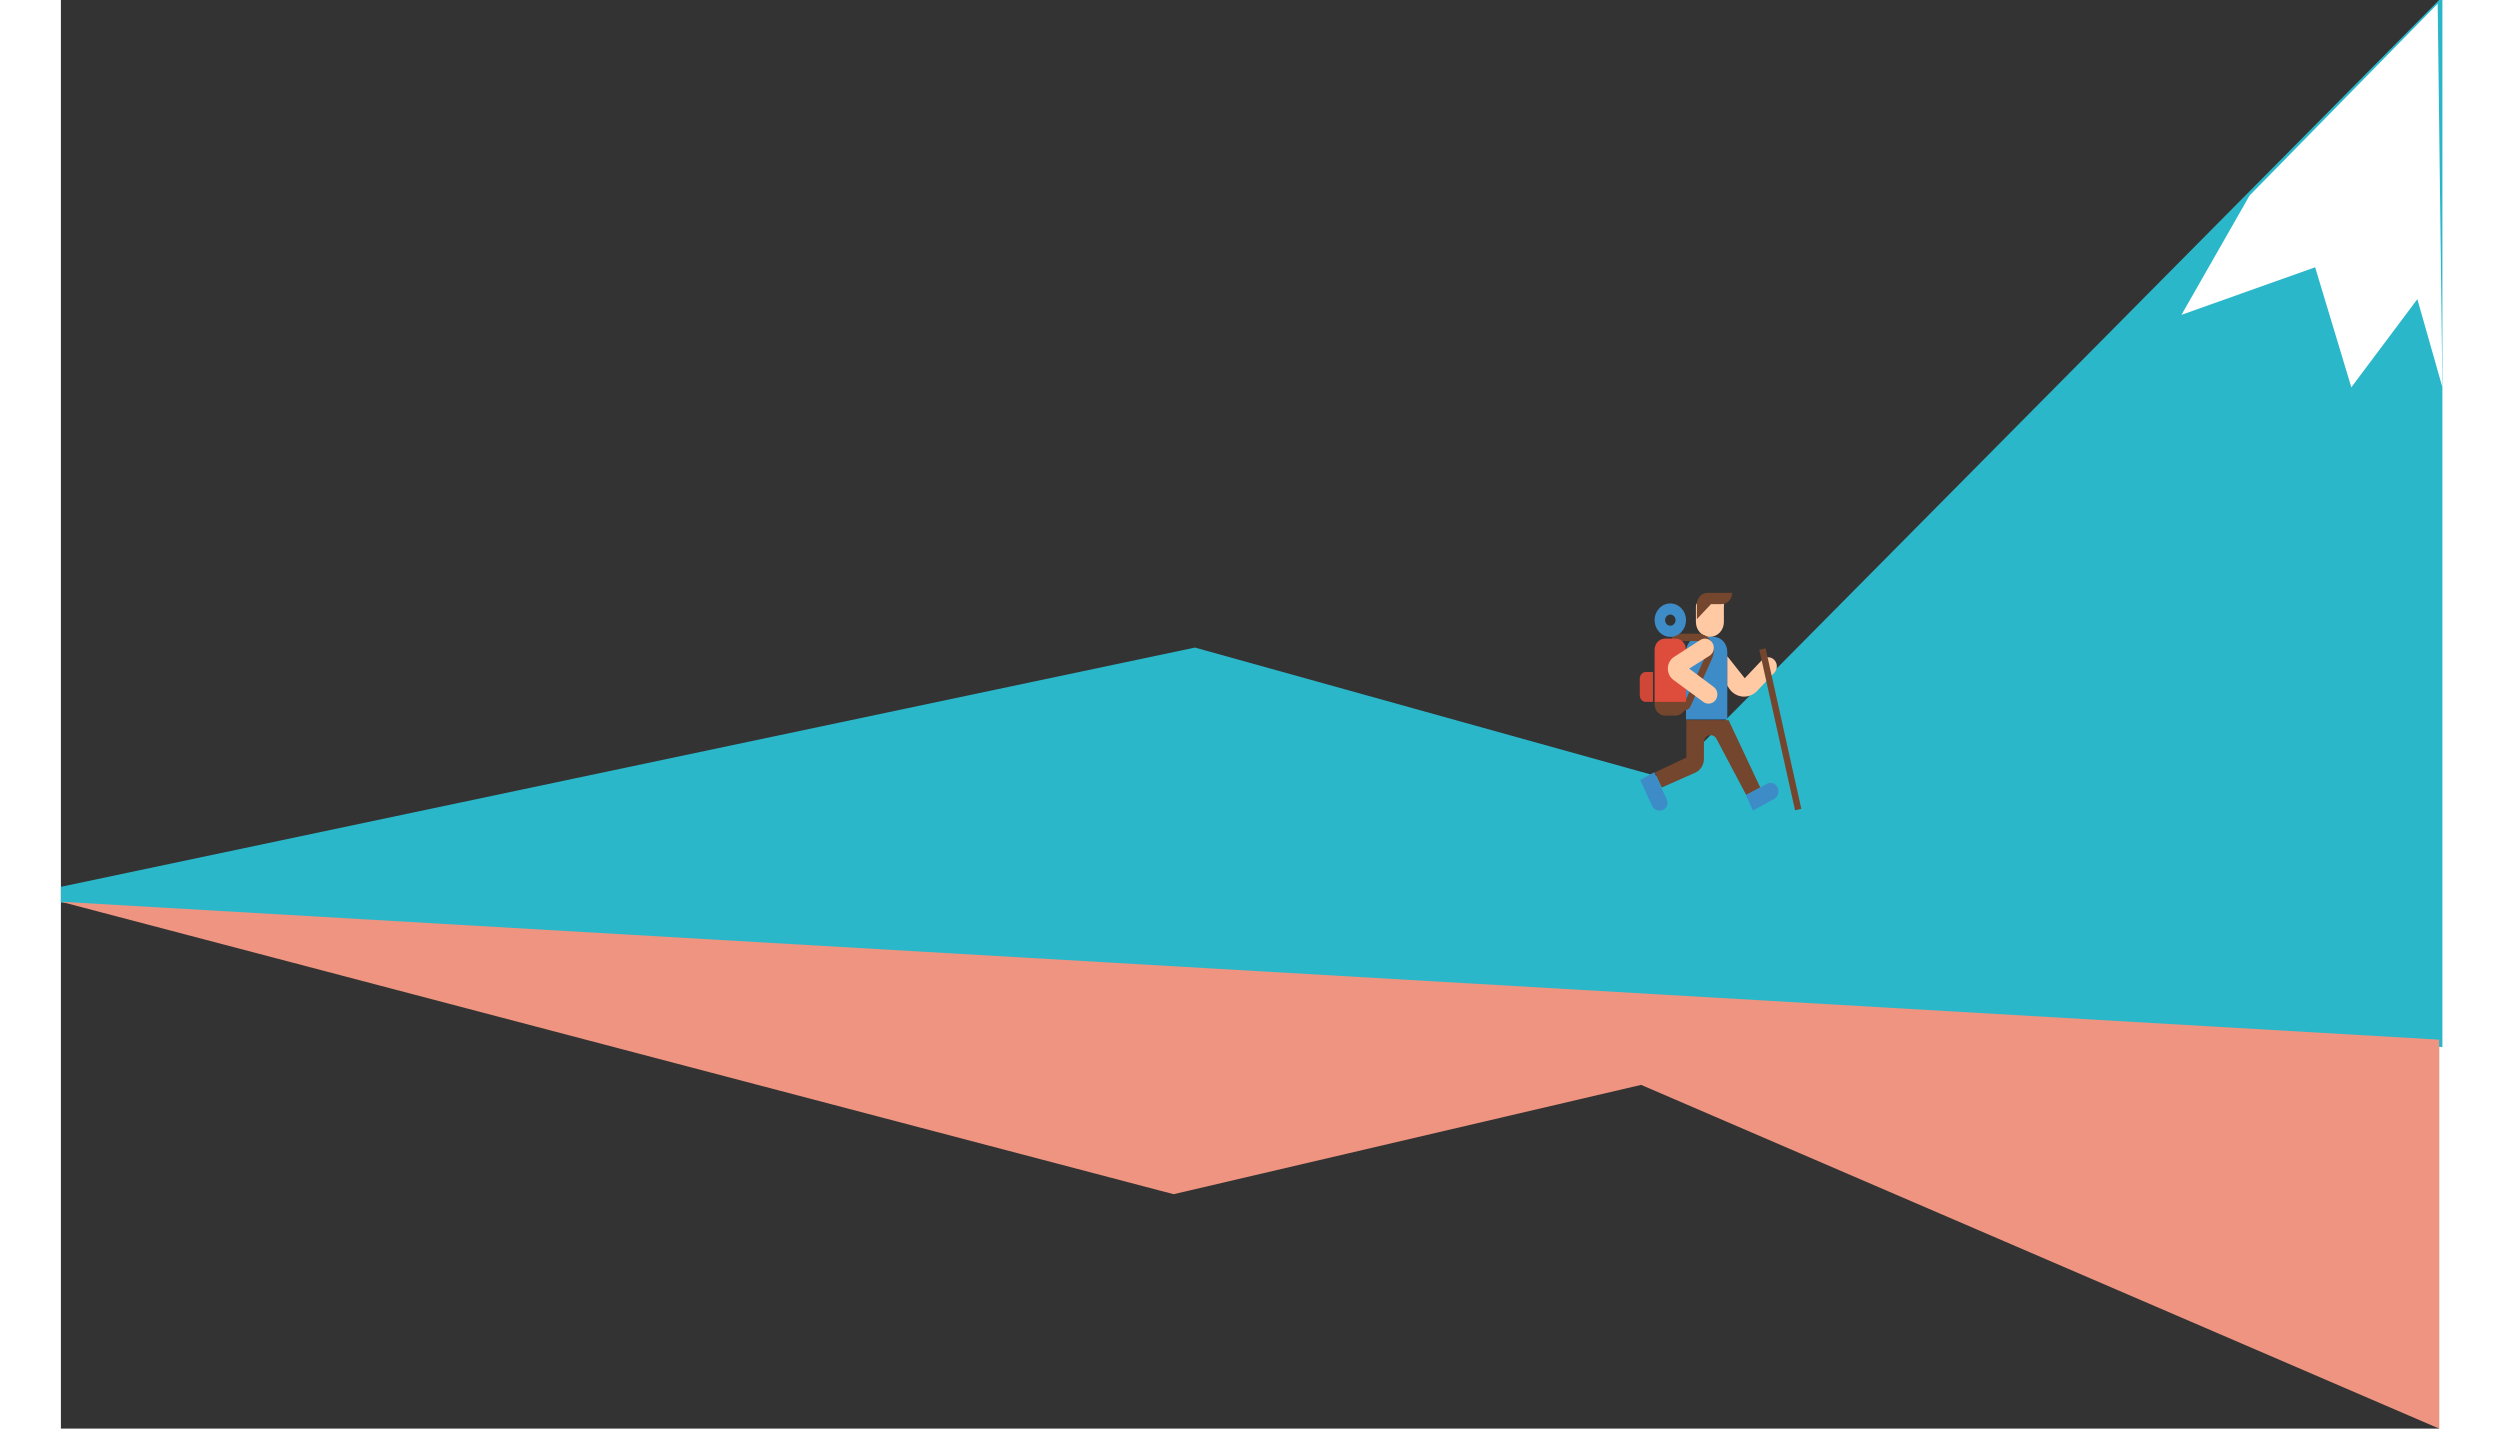 <?xml version="1.0" encoding="UTF-8"?>
<svg width="700px" height="400px" viewBox="0 0 1440 865" version="1.1" xmlns="http://www.w3.org/2000/svg" xmlns:xlink="http://www.w3.org/1999/xlink">
    <rect x="0" y="0" width="1440" height="865" fill="#333333" stroke="none"/>
    <!-- Generator: Sketch 52.5 (67469) - http://www.bohemiancoding.com/sketch -->
    <title>bg-hero</title>
    <desc>Created with Sketch.</desc>
    <g id="Page-1" stroke="none" stroke-width="1" fill="none" fill-rule="evenodd">
        <g id="Desktop-HD" transform="translate(0, -140)">
            <g id="feature-section" transform="translate(0, 138)">
                <g id="hero-section">
                    <g id="bg-hero">
                        <g id="Group-7">
                            <g id="Group-6">
                                <polygon id="Polygon" fill="#2AB7CA" points="972.544 473.689 1442 -3.53050922e-14 1442 124.126 1442 636 0 548.47 0 538.963 686.647 394.101"></polygon>
                                <polygon id="Polygon" fill="#FFFFFF" points="1439.137 4.261 1442 236.503 1426.833 183.145 1386.861 236.503 1364.94 163.827 1284 192.632 1325.239 120.382"></polygon>
                            </g>
                        </g>
                        <g id="trekking" transform="translate(956, 361)">
                            <path d="M3.6,47.903 L8,47.903 L8,66 L3.6,66 C1.612,66 0,64.177 0,61.928 L0,51.975 C-0,49.727 1.612,47.903 3.6,47.903 Z" id="Path" fill="#CF4737"></path>
                            <path d="M44.667,26.613 L36.333,26.613 C31.731,26.613 28,30.686 28,35.71 L28,76.645 L53,76.645 L53,35.71 C53,30.686 49.269,26.613 44.667,26.613 Z" id="Path" fill="#3E8CC7"></path>
                            <path d="M50.935,4.258 L34.267,6.493 C34.089,7.224 34,7.976 34,8.729 L34,17.671 C34,22.609 37.791,26.613 42.468,26.613 C47.144,26.613 50.935,22.609 50.935,17.671 L50.935,8.729 C51.022,7.24 51.022,5.747 50.935,4.258 Z" id="Path" fill="#FEC9A3"></path>
                            <g id="Group" transform="translate(9, 0)" fill="#75462E">
                                <path d="M25.603,6.799 L25.603,15.864 L34.13,6.799 L40.526,6.799 C44.058,6.799 46.921,3.755 46.921,3.55271368e-15 L31.999,3.55271368e-15 C28.466,2.6370907e-15 25.603,3.044 25.603,6.799" id="Path"></path>
                                <path d="M44.789,77.054 L19.208,77.054 L19.208,99.717 L0.022,108.782 L4.286,117.848 L24.618,108.841 C27.797,107.434 29.867,104.132 29.867,100.472 L29.867,90.41 C29.867,88.041 31.672,86.12 33.902,86.12 C35.36,86.12 36.705,86.956 37.42,88.307 L55.448,122.38 L63.975,117.848 L44.789,77.054 Z" id="Path"></path>
                            </g>
                            <g id="Group" transform="translate(0, 108.581)" fill="#3E8CC7">
                                <path d="M7.582,20.603 L0.223,4.651 L8.762,0.023 L16.347,16.465 C16.947,17.768 16.947,19.3 16.347,20.603 C15.624,22.172 14.144,23.162 12.528,23.162 L11.401,23.162 C9.783,23.162 8.303,22.172 7.582,20.603 Z" id="Path"></path>
                                <path d="M81.346,16.22 L68.537,23.162 L64.268,13.906 L77.077,6.964 C79.436,5.687 82.303,6.722 83.481,9.278 C84.66,11.835 83.703,14.943 81.346,16.22 Z" id="Path"></path>
                            </g>
                            <path d="M81.956,41.179 C80.224,38.746 76.947,38.252 74.639,40.077 C74.44,40.233 74.255,40.404 74.079,40.589 L63.559,51.678 L53,38.323 L53,56.13 L53.923,57.588 C57.331,62.972 64.235,64.428 69.345,60.835 C69.955,60.406 70.524,59.916 71.041,59.369 L81.471,48.375 C83.308,46.436 83.515,43.371 81.956,41.179 Z" id="Path" fill="#FEC9A3"></path>
                            <g id="Group" transform="translate(9, 24.484)" fill="#75462E">
                                <path d="M26.125,0.187 L10.504,0.187 L10.504,4.699 L26.125,4.699 C29.156,4.701 31.612,7.348 31.609,10.61 C31.609,11.502 31.421,12.382 31.06,13.183 L17.884,42.378 L12.601,43.055 L12.601,47.567 L18.576,46.64 C19.953,46.426 21.139,45.491 21.748,44.144 L34.823,15.157 C37.159,9.981 35.152,3.747 30.343,1.234 C29.029,0.545 27.586,0.189 26.125,0.187 Z" id="Path"></path>
                                <path d="M0.022,43.054 C0.022,46.793 2.838,49.823 6.311,49.823 L12.6,49.823 C16.074,49.823 18.89,46.793 18.89,43.054 L18.89,40.798 L0.022,40.798 C0.022,40.798 0.022,43.054 0.022,43.054 Z" id="Path"></path>
                            </g>
                            <path d="M27.641,32.186 C26.746,29.483 24.352,27.675 21.667,27.677 L15.333,27.677 C11.835,27.677 9,30.705 9,34.44 L9,66 L28,66 L28,34.44 L27.641,32.186 Z" id="Path" fill="#DE4C3C"></path>
                            <polygon id="Rectangle" fill="#75462E" transform="translate(85.109, 82.591) rotate(166.909) translate(-85.109, -82.591) " points="83.632 32.833 87.529 32.797 86.585 132.35 82.688 132.386"></polygon>
                            <path d="M18.5,6.387 C13.254,6.387 9,10.915 9,16.5 C9,22.085 13.254,26.613 18.5,26.613 C23.746,26.613 28,22.085 28,16.5 C28,10.915 23.746,6.387 18.5,6.387 Z M18.5,19.871 C16.752,19.871 15.333,18.361 15.333,16.5 C15.333,14.639 16.752,13.129 18.5,13.129 C20.248,13.129 21.667,14.639 21.667,16.5 C21.667,18.361 20.248,19.871 18.5,19.871 Z" id="Shape" fill="#3E8CC7" fill-rule="nonzero"></path>
                            <path d="M42.448,37.926 L29.94,45.852 L44.605,56.816 C47.081,58.537 47.745,62.016 46.089,64.59 C46.037,64.67 45.983,64.749 45.927,64.827 C44.21,67.201 41.012,67.77 38.633,66.127 L20.58,52.824 C18.341,51.268 16.998,48.652 17,45.852 C17,43.053 18.346,40.437 20.589,38.883 L36.485,28.615 C38.864,26.972 42.062,27.541 43.779,29.915 C45.558,32.396 45.067,35.906 42.679,37.758 C42.603,37.816 42.526,37.872 42.448,37.926 Z" id="Path" fill="#FEC9A3"></path>
                        </g>
                        <g id="bg-features-2" transform="translate(0, 548)" fill="#EE9480">
                            <polygon id="bg-features" points="1440 83.517 1440 319 956.817 110.891 673.726 177.081 0 0"></polygon>
                        </g>
                    </g>
                </g>
            </g>
        </g>
    </g>
</svg>